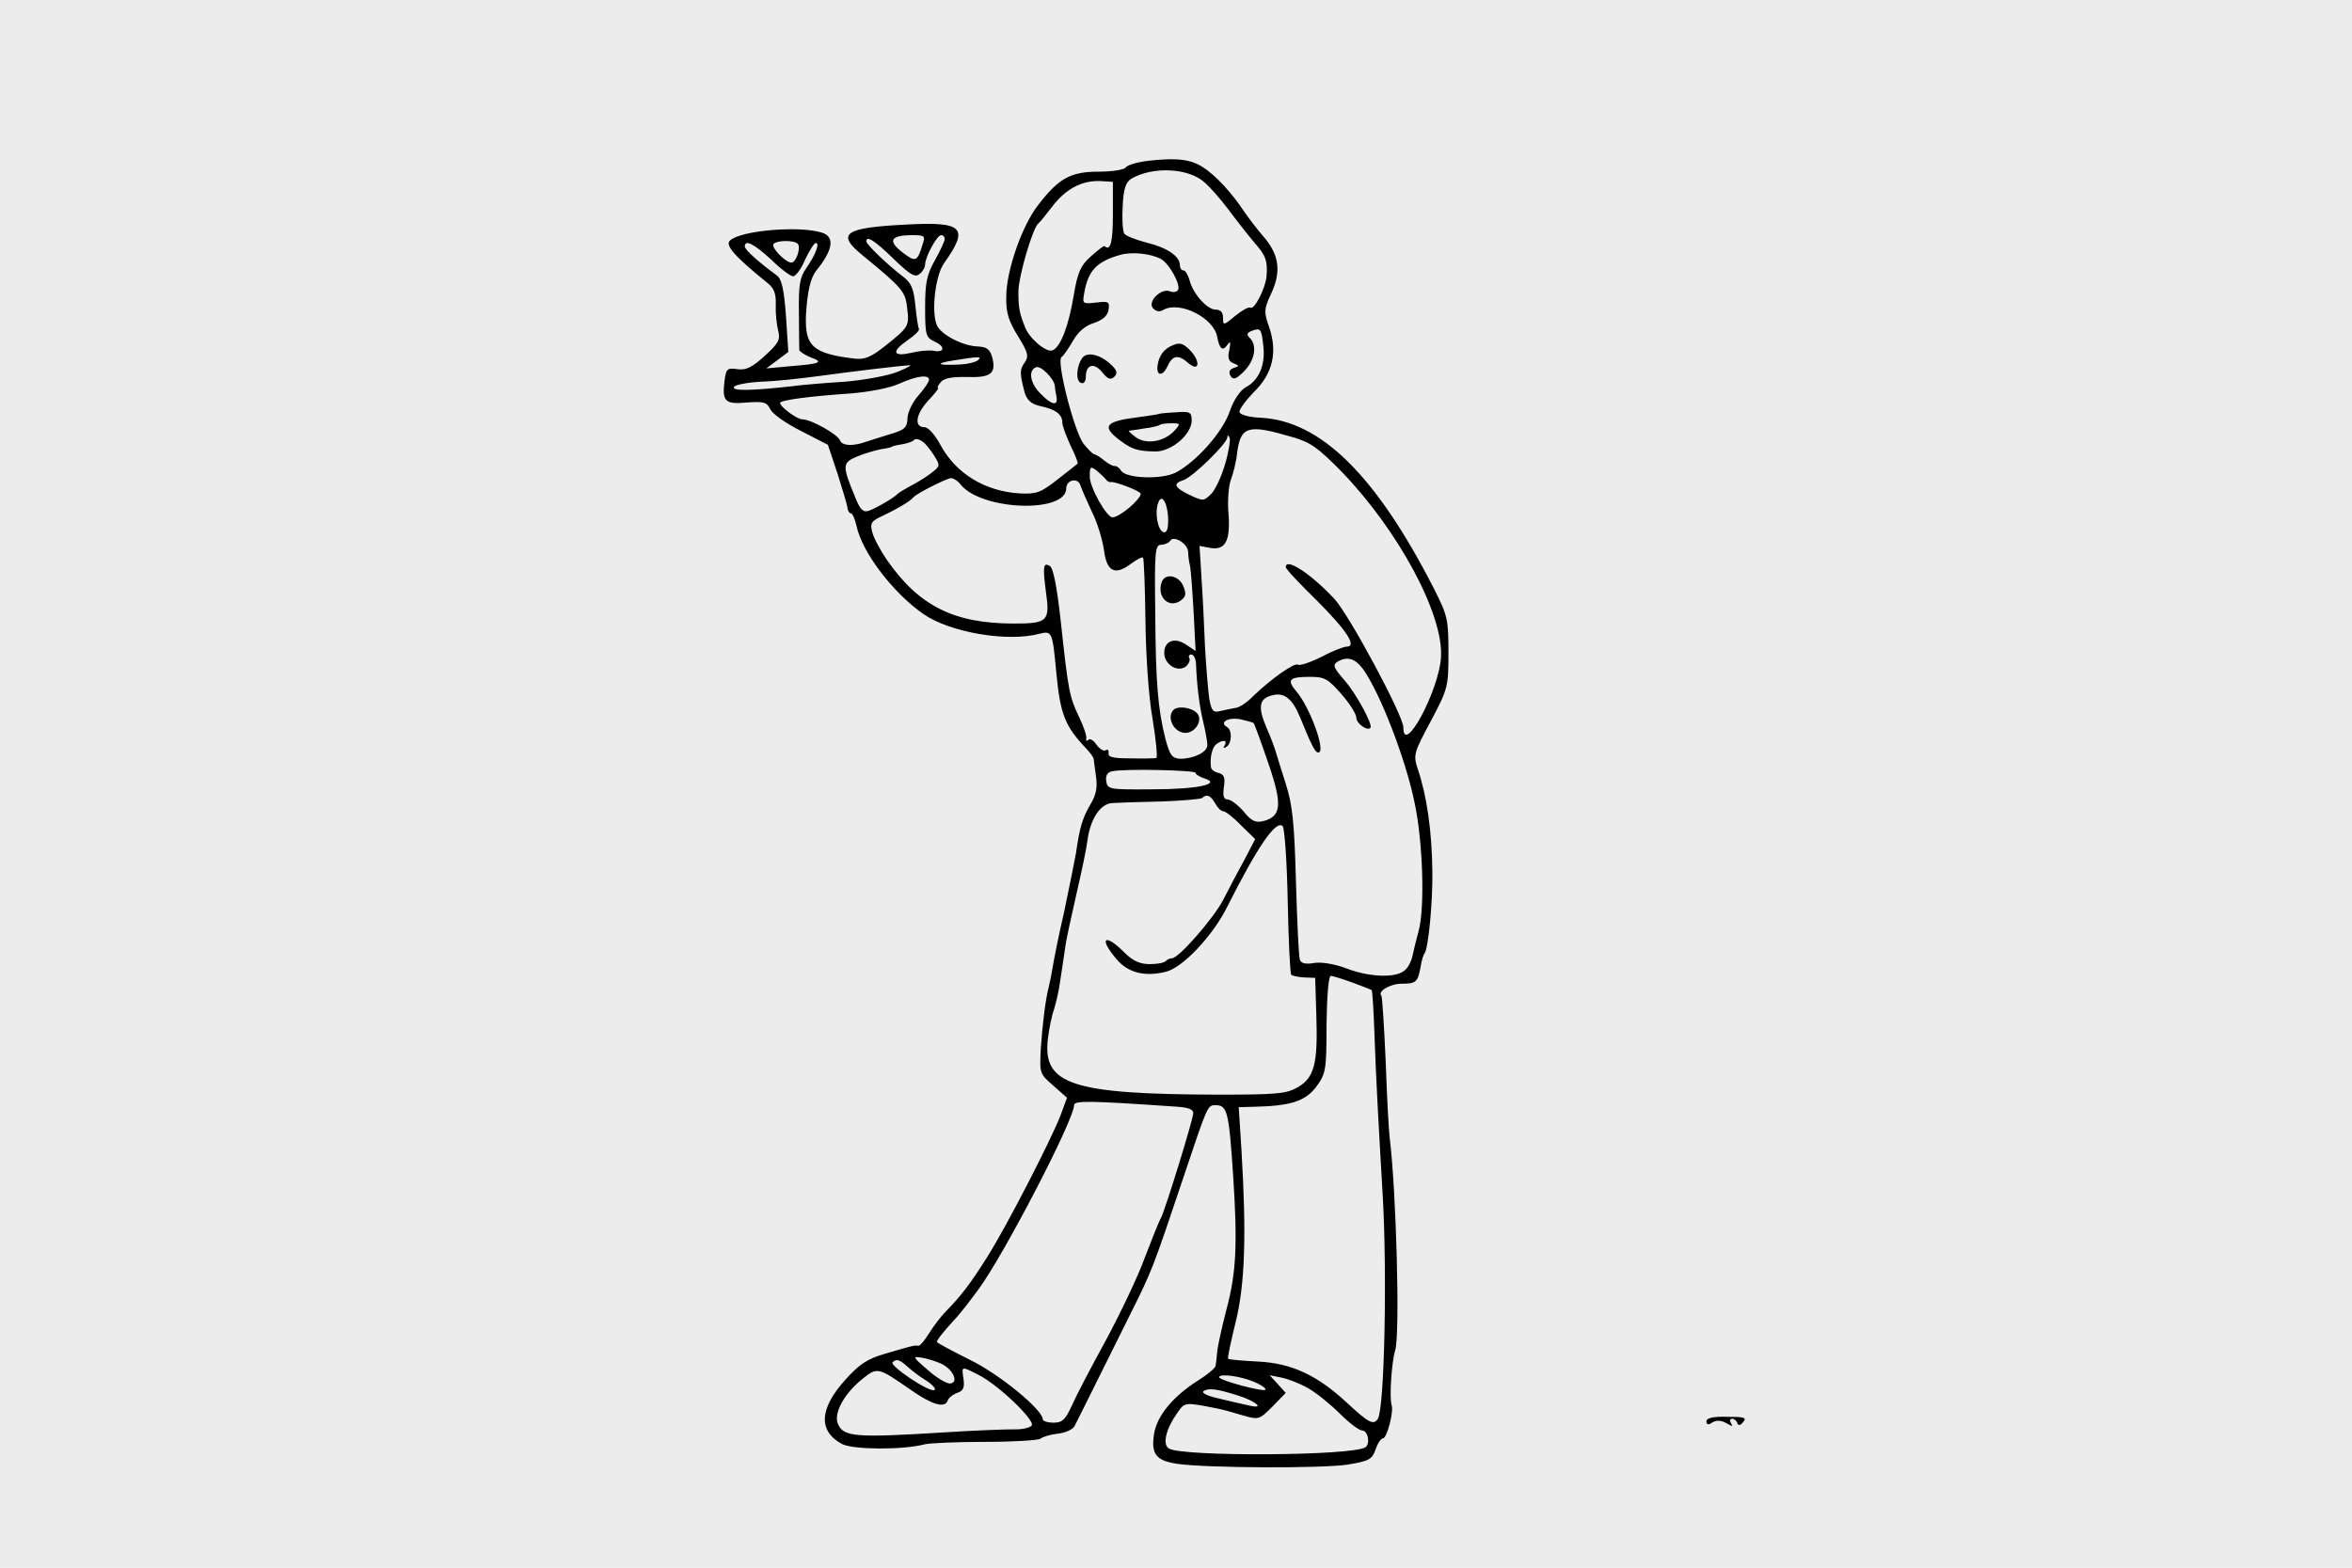 

<svg version="1.0" xmlns="http://www.w3.org/2000/svg"
 width="150px" height="100px" viewBox="0 0 480 320"
 preserveAspectRatio="xMidYMid meet">

<rect x="0" y="0" width="480px" height="320px" style="fill:#ECECEC;"/>

<g transform="translate(80,300) scale(0.08,-0.08)"
fill="#000000" stroke="none">
<path d="M1932 3340 c-29 -3 -56 -11 -60 -17 -4 -6 -34 -11 -69 -11 -71 0
-101 -16 -153 -83 -42 -52 -83 -169 -83 -236 -1 -41 6 -62 30 -101 26 -42 28
-51 17 -67 -13 -18 -13 -27 0 -77 6 -19 17 -29 39 -34 39 -8 57 -21 57 -42 0
-9 10 -35 21 -59 12 -24 20 -45 18 -46 -2 -2 -25 -20 -52 -41 -42 -33 -53 -37
-95 -35 -89 5 -164 51 -203 124 -15 27 -31 45 -41 45 -27 0 -22 34 11 69 16
17 27 31 24 31 -3 0 0 7 7 15 8 10 29 14 67 13 61 -2 75 9 64 51 -6 20 -14 26
-37 27 -36 1 -90 28 -103 52 -16 31 -6 127 17 160 65 91 50 107 -96 99 -159
-8 -180 -23 -111 -79 99 -81 109 -92 113 -133 6 -47 5 -49 -55 -97 -38 -30
-53 -36 -80 -33 -106 13 -126 32 -123 110 3 57 11 95 26 114 43 53 48 86 16
97 -57 19 -210 6 -236 -20 -13 -12 14 -42 97 -109 16 -13 21 -27 20 -55 -1
-20 2 -49 6 -65 6 -24 2 -32 -34 -65 -33 -30 -48 -37 -70 -34 -26 4 -29 1 -33
-32 -6 -51 2 -58 58 -53 42 3 50 1 59 -17 5 -12 41 -37 79 -56 l68 -35 25 -75
c13 -41 25 -81 25 -87 1 -7 5 -13 9 -13 4 0 10 -15 14 -32 14 -67 93 -171 171
-225 68 -47 215 -72 296 -50 32 8 33 5 43 -103 10 -103 22 -134 78 -192 9 -10
17 -21 17 -25 1 -5 3 -25 6 -45 4 -27 0 -47 -14 -70 -20 -34 -28 -59 -37 -124
-4 -21 -17 -88 -30 -149 -14 -60 -27 -126 -30 -145 -3 -19 -8 -42 -10 -50 -8
-30 -16 -97 -20 -157 -3 -61 -3 -63 32 -93 l35 -31 -17 -46 c-25 -64 -137
-282 -187 -361 -43 -68 -65 -97 -105 -138 -12 -12 -31 -37 -43 -56 -11 -18
-23 -32 -27 -32 -10 2 -13 1 -85 -20 -45 -13 -66 -27 -101 -66 -68 -75 -70
-132 -8 -165 29 -14 155 -15 211 0 14 3 83 6 154 6 71 0 134 4 140 8 6 5 26
11 45 13 19 2 38 11 42 19 4 8 30 59 57 114 27 55 67 134 87 175 53 106 57
116 132 340 64 191 63 190 84 190 30 0 34 -16 45 -183 11 -170 8 -244 -17
-337 -12 -47 -23 -96 -24 -110 -1 -14 -3 -29 -4 -35 0 -5 -20 -22 -44 -37 -65
-41 -106 -91 -113 -137 -8 -51 5 -68 59 -76 74 -11 372 -12 435 -2 54 9 62 13
71 38 5 16 14 29 19 29 10 0 28 68 22 85 -6 20 0 109 9 139 13 39 3 407 -14
544 -2 15 -7 101 -10 192 -4 91 -9 167 -11 169 -11 11 22 31 52 31 36 0 41 4
48 43 2 15 7 31 11 36 9 16 20 129 19 206 -1 103 -14 194 -37 262 -12 37 -11
41 33 123 44 83 45 88 45 175 0 85 -2 94 -38 165 -147 287 -288 426 -440 434
-28 1 -52 7 -55 14 -2 6 15 29 36 51 49 47 62 103 39 168 -13 37 -12 45 4 80
29 60 23 104 -21 153 -12 14 -33 41 -46 60 -31 47 -73 93 -105 113 -30 20 -66
25 -137 17z m138 -53 c15 -12 43 -44 64 -72 20 -27 50 -65 66 -84 29 -33 34
-46 31 -86 -3 -31 -31 -86 -41 -80 -4 3 -22 -7 -39 -21 -30 -25 -31 -25 -31
-5 0 14 -6 21 -19 21 -22 0 -59 42 -67 77 -4 12 -10 23 -15 23 -5 0 -9 6 -9
13 0 23 -32 45 -85 58 -27 7 -53 17 -57 23 -4 6 -6 37 -4 70 2 45 8 61 22 70
53 31 142 28 184 -7z m-231 -84 c0 -70 -6 -95 -21 -81 -2 2 -17 -10 -35 -26
-26 -23 -34 -40 -44 -100 -13 -79 -34 -132 -54 -140 -16 -6 -59 30 -70 59 -15
38 -17 50 -17 92 1 41 37 163 51 173 4 3 20 23 36 44 34 44 75 66 122 64 l32
-2 0 -83z m-485 -75 c-14 -47 -18 -48 -53 -21 -37 29 -29 43 27 43 30 0 33 -2
26 -22z m56 12 c0 -5 -11 -29 -25 -54 -21 -37 -25 -58 -25 -121 0 -71 2 -76
25 -87 27 -12 25 -29 -4 -23 -10 2 -35 0 -55 -5 -48 -11 -53 2 -12 31 19 13
33 26 30 30 -2 4 -6 31 -9 60 -4 43 -11 58 -31 73 -35 26 -94 82 -94 90 0 16
22 2 70 -45 42 -40 54 -48 66 -38 8 6 14 17 14 24 0 19 30 75 41 75 5 0 9 -4
9 -10z m-375 -12 c9 -9 -4 -48 -16 -48 -15 0 -52 38 -46 47 7 10 52 11 62 1z
m-68 -40 c24 -24 50 -43 56 -43 7 0 21 19 31 43 11 23 23 42 27 42 11 0 0 -29
-24 -64 -17 -24 -20 -44 -19 -115 0 -47 1 -89 1 -94 1 -4 13 -12 27 -18 36
-13 29 -17 -46 -23 l-65 -6 28 21 28 21 -6 92 c-5 68 -11 94 -23 103 -48 35
-82 66 -82 74 0 19 23 7 67 -33z m995 1 c21 -12 51 -66 43 -79 -3 -5 -12 -7
-21 -3 -22 8 -57 -26 -43 -43 8 -9 17 -11 28 -4 42 22 127 -21 136 -69 6 -32
14 -38 26 -21 8 11 9 8 5 -13 -5 -20 -2 -29 11 -34 15 -6 15 -7 0 -12 -11 -4
-13 -11 -8 -20 7 -11 14 -9 35 12 27 28 34 65 14 85 -9 9 -7 13 6 18 22 8 24
6 29 -41 5 -47 -12 -86 -45 -103 -14 -8 -31 -32 -41 -62 -19 -54 -85 -128
-138 -156 -37 -18 -126 -15 -139 5 -4 7 -11 12 -16 12 -5 -1 -17 6 -27 14 -9
8 -21 15 -25 16 -4 0 -16 12 -28 27 -24 32 -70 212 -56 221 5 3 18 22 29 41
13 23 31 39 54 46 23 8 35 19 37 34 3 20 0 22 -32 18 -35 -4 -35 -3 -30 25 10
57 32 80 93 97 29 8 77 3 103 -11z m-467 -258 c-6 -5 -26 -10 -45 -11 -57 -3
-68 2 -20 10 70 11 75 11 65 1z m-206 -30 c-25 -10 -86 -21 -135 -25 -49 -3
-107 -8 -129 -11 -107 -12 -156 -13 -153 -3 2 6 33 12 68 14 36 1 101 8 145
14 88 12 212 27 235 28 8 1 -6 -7 -31 -17z m402 -36 c0 -5 2 -18 4 -27 5 -25
-12 -22 -40 7 -27 26 -33 60 -12 68 12 5 46 -29 48 -48z m-321 16 c0 -5 -12
-23 -27 -40 -16 -18 -28 -44 -28 -59 -1 -23 -7 -29 -45 -40 -25 -8 -52 -16
-60 -19 -34 -12 -61 -11 -67 3 -6 16 -74 54 -96 54 -14 0 -57 32 -57 42 0 7
76 17 179 24 49 4 101 14 125 25 44 20 76 24 76 10z m926 -146 c47 -13 67 -28
126 -88 145 -150 261 -365 254 -474 -5 -85 -96 -254 -96 -179 0 30 -138 287
-176 328 -61 65 -124 106 -124 81 0 -5 36 -43 79 -85 76 -76 104 -118 76 -118
-7 0 -36 -11 -64 -26 -28 -14 -55 -23 -60 -20 -9 6 -68 -36 -114 -80 -15 -16
-35 -29 -44 -30 -9 -2 -27 -5 -39 -8 -19 -5 -23 -1 -29 30 -3 20 -8 80 -11
133 -2 53 -6 133 -9 177 l-5 81 27 -5 c39 -7 52 18 47 87 -3 32 0 71 6 87 6
16 14 47 16 69 9 68 28 73 140 40z m-171 -70 c-9 -31 -25 -65 -35 -75 -19 -19
-21 -19 -55 -3 -39 19 -44 29 -16 38 23 7 111 93 112 109 0 7 2 6 6 -1 2 -7
-3 -38 -12 -68z m-770 57 c6 -4 18 -19 27 -33 16 -25 16 -28 0 -41 -9 -8 -33
-24 -52 -34 -19 -10 -37 -21 -40 -24 -9 -10 -54 -36 -73 -43 -14 -5 -22 1 -34
31 -35 84 -35 91 3 107 19 8 47 16 62 19 15 2 27 5 27 6 0 1 11 4 24 6 14 2
27 7 30 9 6 7 14 6 26 -3z m466 -95 c3 -5 9 -8 13 -7 10 2 76 -23 76 -30 -1
-15 -54 -60 -72 -60 -15 0 -58 76 -58 104 0 26 2 27 18 15 9 -8 20 -18 23 -22z
m-370 -14 c55 -66 269 -73 269 -9 0 22 30 28 36 8 3 -9 16 -39 29 -67 14 -27
27 -71 31 -97 7 -56 27 -67 67 -38 16 12 31 20 33 17 2 -2 5 -73 6 -158 1 -89
8 -196 18 -252 9 -54 13 -99 10 -101 -3 -1 -32 -2 -65 -1 -44 0 -59 3 -57 13
1 8 -2 11 -7 8 -5 -4 -16 3 -24 14 -7 11 -17 17 -21 12 -4 -4 -6 -2 -5 3 2 6
-6 30 -18 55 -25 52 -28 68 -47 245 -10 89 -19 136 -28 141 -17 10 -18 -2 -10
-65 11 -76 5 -82 -81 -82 -154 0 -243 45 -325 163 -17 25 -34 57 -37 71 -6 22
-2 28 27 41 36 17 70 37 78 47 8 10 84 48 96 49 6 0 18 -7 25 -17z m529 -91
c0 -23 -4 -32 -12 -30 -15 5 -23 52 -13 76 9 25 25 -4 25 -46z m51 -80 c0 -9
2 -26 5 -37 2 -11 6 -64 9 -118 l5 -98 -24 16 c-29 20 -56 10 -56 -21 0 -30
35 -51 56 -34 7 7 11 16 8 21 -3 5 0 9 5 9 6 0 11 -10 12 -22 2 -54 8 -106 18
-148 6 -25 11 -52 11 -61 0 -18 -34 -35 -69 -35 -21 1 -27 9 -38 51 -19 75
-25 143 -26 328 -2 151 0 167 15 167 9 0 20 5 23 10 9 15 45 -7 46 -28z m446
-299 c43 -60 109 -229 132 -343 21 -99 26 -267 10 -325 -6 -22 -13 -51 -16
-65 -3 -14 -12 -31 -21 -37 -23 -19 -90 -16 -147 6 -29 11 -63 17 -82 14 -22
-4 -34 -1 -37 8 -3 8 -7 97 -10 199 -4 152 -9 197 -26 250 -11 36 -23 72 -25
80 -2 8 -12 36 -24 63 -23 54 -19 75 15 83 30 8 51 -9 70 -55 31 -76 39 -91
47 -91 21 0 -22 118 -57 157 -24 29 -17 36 36 36 37 0 46 -5 80 -44 21 -24 38
-51 38 -60 0 -15 28 -35 36 -26 7 7 -36 87 -66 121 -27 31 -31 39 -19 47 25
15 45 10 66 -18z m-279 -138 c2 -2 19 -48 37 -101 37 -107 34 -137 -12 -149
-20 -5 -31 0 -51 25 -14 16 -32 30 -40 30 -10 0 -13 8 -10 31 4 25 1 33 -14
37 -10 2 -19 9 -19 16 -3 25 4 51 15 58 17 12 28 9 20 -4 -4 -7 -3 -8 4 -4 15
9 16 43 2 51 -20 12 2 25 33 20 17 -4 33 -8 35 -10z m-148 -127 c0 -4 10 -10
22 -14 46 -14 -16 -28 -132 -28 -111 -1 -115 0 -118 21 -2 14 3 23 15 25 30 7
213 3 213 -4z m50 -78 c6 -11 15 -20 21 -20 5 0 26 -16 45 -36 l36 -35 -27
-52 c-16 -29 -40 -74 -54 -102 -24 -47 -114 -150 -131 -150 -5 0 -12 -3 -16
-7 -4 -5 -23 -8 -41 -8 -25 0 -43 8 -65 30 -50 50 -66 37 -20 -17 30 -36 74
-46 128 -32 43 12 118 92 154 164 77 153 125 224 142 207 5 -5 11 -89 13 -192
2 -100 6 -184 9 -187 3 -3 18 -6 33 -7 l28 -1 3 -96 c4 -123 -5 -158 -47 -183
-30 -17 -53 -19 -205 -19 -372 1 -446 26 -433 141 3 26 10 61 16 77 5 17 13
50 16 75 4 25 9 61 12 80 2 19 16 82 29 139 13 56 26 118 28 136 7 55 33 95
64 96 15 1 71 3 125 4 54 2 101 6 104 9 11 11 22 6 33 -14z m350 -457 c25 -9
47 -18 49 -19 2 -2 5 -49 7 -106 4 -118 11 -242 21 -413 12 -198 5 -548 -12
-575 -11 -17 -23 -11 -77 39 -77 72 -143 103 -230 107 -39 2 -73 5 -75 7 -2 2
7 44 19 93 24 96 28 223 15 439 l-7 110 38 1 c94 2 131 14 159 50 25 34 27 41
27 160 1 73 5 124 11 124 5 0 30 -8 55 -17z m-445 -317 c27 -2 40 -7 39 -17
-2 -21 -71 -244 -82 -266 -6 -10 -24 -56 -42 -103 -17 -47 -62 -141 -99 -210
-38 -69 -77 -144 -87 -167 -16 -35 -24 -43 -46 -43 -16 0 -28 4 -28 9 0 24
-112 116 -187 152 -46 23 -83 43 -83 45 0 5 15 24 45 57 12 12 39 47 61 77 65
88 244 433 244 470 0 12 35 12 265 -4z m-603 -656 c31 -15 45 -50 20 -50 -10
1 -35 16 -57 36 -36 31 -38 34 -15 30 14 -2 37 -9 52 -16z m-86 -8 c10 -9 32
-26 49 -36 16 -11 24 -21 18 -23 -14 -5 -114 62 -106 71 10 10 18 7 39 -12z
m4 -56 c55 -39 89 -50 97 -31 2 8 14 17 25 21 15 5 19 13 16 35 -5 34 -7 34
40 10 50 -26 142 -114 134 -128 -4 -6 -25 -11 -47 -10 -22 0 -103 -3 -180 -8
-223 -14 -253 -11 -267 21 -13 27 16 80 65 118 35 28 39 26 117 -28z m877 19
c20 -8 34 -18 31 -21 -6 -6 -118 24 -118 32 0 10 53 3 87 -11z m140 -17 c21
-12 57 -41 81 -65 23 -23 49 -43 57 -43 15 0 21 -35 8 -43 -37 -22 -467 -24
-501 -3 -17 10 -8 49 20 89 21 30 18 30 104 13 11 -2 40 -10 63 -17 42 -12 43
-12 77 22 l34 35 -20 22 -21 23 30 -6 c16 -3 47 -15 68 -27z m-178 -19 c44
-14 68 -34 31 -26 -14 3 -49 11 -78 18 -32 7 -49 15 -41 20 14 8 34 5 88 -12z"/>
<path d="M1994 2870 c-24 -9 -37 -26 -41 -52 -4 -28 13 -29 25 -3 13 29 28 31
53 9 27 -24 33 1 7 30 -18 19 -28 23 -44 16z"/>
<path d="M1762 2838 c-16 -20 -19 -61 -4 -65 7 -3 12 4 12 16 0 31 21 37 42
11 14 -18 22 -20 31 -11 8 8 7 16 -8 30 -27 26 -60 34 -73 19z"/>
<path d="M1957 2694 c-1 -1 -27 -5 -57 -9 -78 -10 -89 -22 -49 -54 36 -28 49
-32 97 -33 41 0 92 44 92 79 0 21 -4 24 -40 21 -22 -1 -42 -3 -43 -4z m39 -43
c-26 -28 -71 -36 -98 -17 -12 9 -20 16 -18 17 3 0 21 3 40 6 19 2 37 7 39 9 2
2 16 4 29 4 24 0 24 -1 8 -19z"/>
<path d="M1964 2266 c-15 -40 20 -72 51 -46 11 9 11 17 3 36 -12 26 -45 32
-54 10z"/>
<path d="M1992 1937 c-16 -20 4 -57 32 -57 26 0 46 34 29 51 -15 15 -51 19
-61 6z"/>
<path d="M3353 123 c0 -7 5 -9 11 -5 14 10 27 9 45 -2 10 -6 12 -5 7 2 -4 7
-3 12 3 12 5 0 11 -5 13 -11 2 -7 8 -7 15 3 10 11 2 13 -41 13 -36 1 -53 -3
-53 -12z"/>
</g>
</svg>
